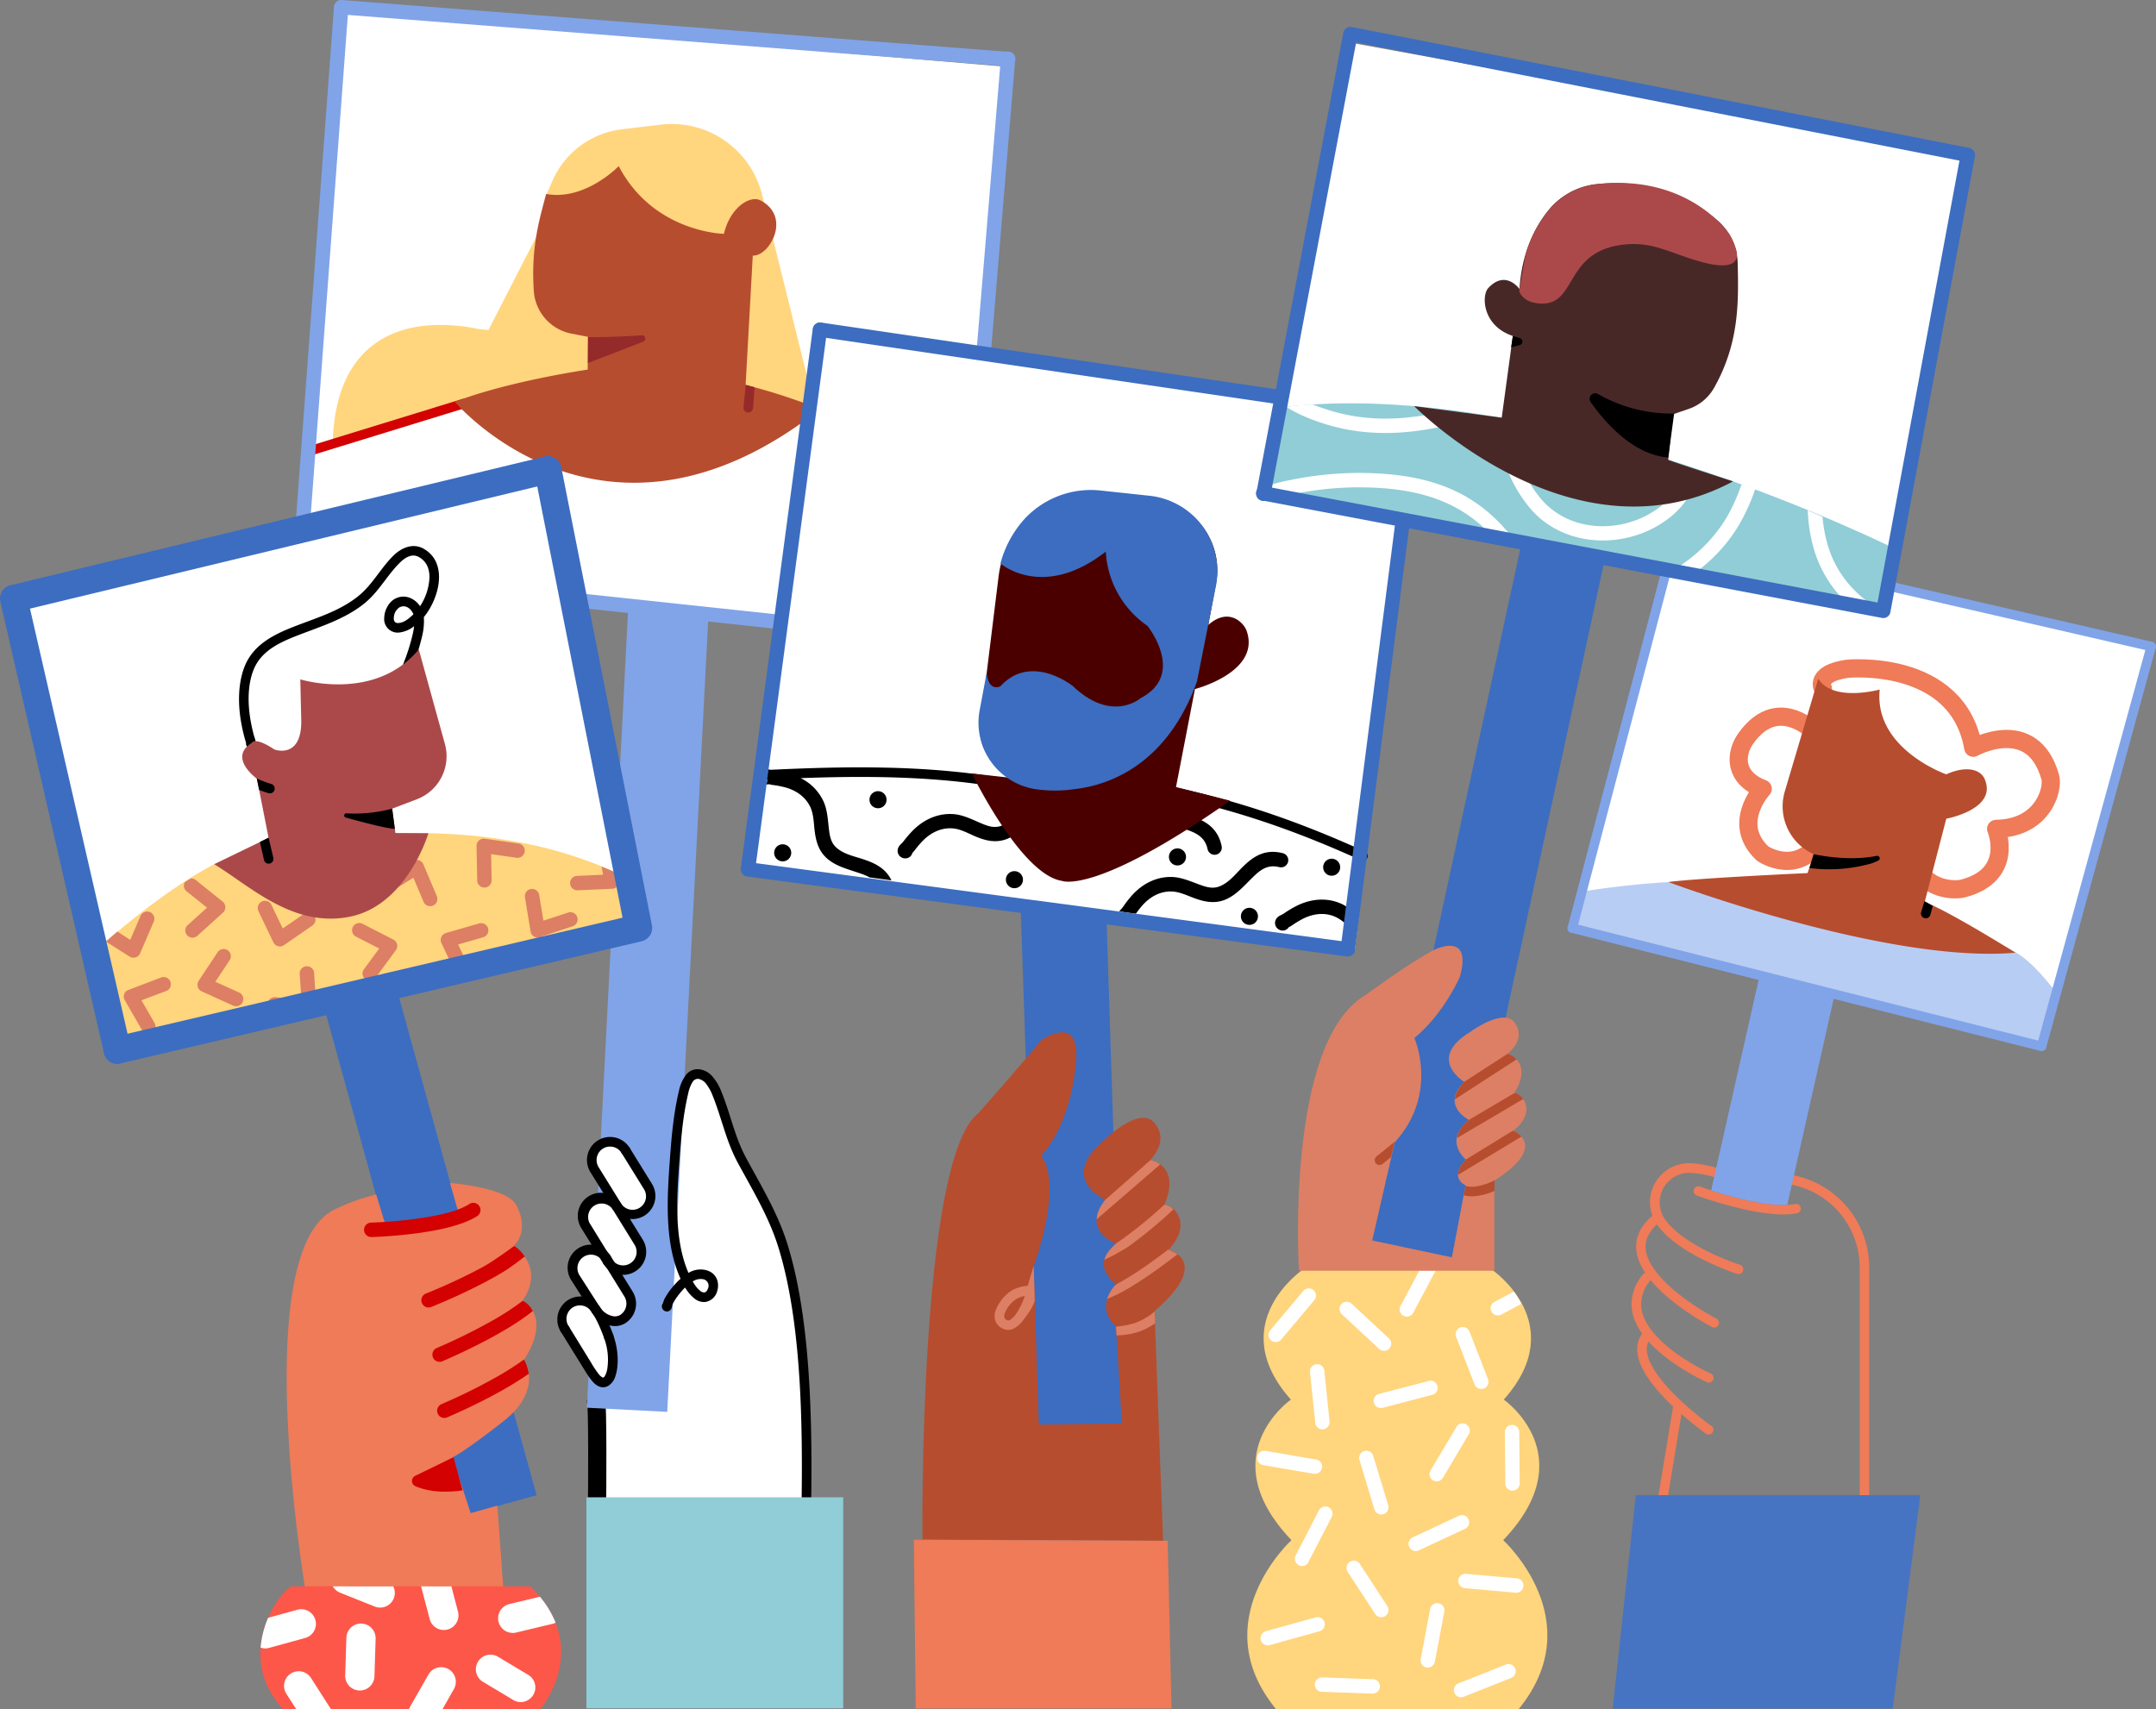 <svg xmlns="http://www.w3.org/2000/svg" viewBox="0 0 947.24 751.07"><rect x="0" y="0" width="947.24" height="751.07" fill="#808080" stroke="none"/><defs><style>.cls-1{fill:#fff;}.cls-1,.cls-10,.cls-11,.cls-12,.cls-15,.cls-16,.cls-17,.cls-18,.cls-19,.cls-2,.cls-22,.cls-23,.cls-24,.cls-4,.cls-5,.cls-6,.cls-7,.cls-8{fill-rule:evenodd;}.cls-2{fill:#b8cdf3;}.cls-21,.cls-3,.cls-9{fill:none;stroke-linecap:round;stroke-linejoin:round;}.cls-3{stroke:#ef7b58;}.cls-3,.cls-9{stroke-width:8px;}.cls-4{fill:#b74d2f;}.cls-6{fill:#ef7b58;}.cls-7{fill:#4773c3;}.cls-13,.cls-8{fill:#81a4e8;}.cls-9{stroke:#000;}.cls-10{fill:#ffd57e;}.cls-11{fill:#d30101;}.cls-12{fill:#952a2b;}.cls-14,.cls-23{fill:#90cdd6;}.cls-15{fill:#4b0000;}.cls-16,.cls-20{fill:#3c6dc0;}.cls-17{fill:#dc7f64;}.cls-18{fill:#ffd57d;}.cls-19{fill:#ab494a;}.cls-21{stroke:#3c6dc0;stroke-width:12px;}.cls-22{fill:#fd5749;}.cls-24{fill:#482827;}</style></defs><title>Ativo 1</title><g id="Camada_2" data-name="Camada 2"><g id="Camada_1-2" data-name="Camada 1"><g id="SIGN-5"><path class="cls-1" d="M736,235.94,690.8,407.83l204.89,52.06L944,285.39Z"/><g id="HEAD"><path class="cls-2" d="M696.1,391.61a396.77,396.77,0,0,1,42.41-4.31C780,385.36,838.89,391.86,885,418.12c7.71,4.39,13.7,12.22,19.43,19.14l-6,21-206.61-50Z"/><path class="cls-3" d="M800.88,302.54s-3.81-6.48,10.61-8.66c0,0,48.55-4.88,55.46,34.69,0,0,26.06-14.54,33.82,12.9,1.47,5.2-3,22.44-23.76,22.76,0,0,8.5,20.08-14.45,26.17-3.68,1-16.88.91-21.18-11.4"/><path class="cls-3" d="M800.31,324.61s-17.95-21.8-33.37,0c-4.56,6.44-5.4,17.09,7.5,22,0,0-14.16,15.29,0,28.48,0,0,15.45,10.53,25.87-6.57"/><path class="cls-4" d="M733,387.59s96.07,36,152.5,31.05c0,0-29.09-18.18-39.88-22.3l9.48-36.58s22.72-4.13,16.83-17.5c-2-4.5-8.58-5.75-16.83-2,0,0-31.9-11.14-29.25-37.26,0,0-20.57,5.69-27-4.79l-14.71,49.6a23,23,0,0,0,12.7,27.52h0l-2.67,8.32S745.67,385.86,733,387.59Z"/><path class="cls-5" d="M849.18,398.07l-3.67-2.1-1.46,4.85a2.11,2.11,0,1,0,4.06,1.15Z"/><path class="cls-5" d="M796.83,375.33s14.65,3.41,27.69.76a1.1,1.1,0,0,1,1.27.67,1.09,1.09,0,0,1-.48,1.35,21.62,21.62,0,0,1-3.59,1.44A68.2,68.2,0,0,1,795,381.44"/></g><g id="ARM"><path class="cls-6" d="M726,534.25a17.15,17.15,0,0,1,17.2-23.08,49.57,49.57,0,0,1,12.7,2.57,2.09,2.09,0,0,1-1.35,4,45,45,0,0,0-11.62-2.34A13,13,0,0,0,731.65,536c9.23,12.38,32.8,19.76,32.8,19.76a2.09,2.09,0,1,1-1.26,4s-25.05-8-34.9-21.24l-.32-.45c-2.89,2.62-4.42,5.31-4.84,8.05-.7,4.47,1.48,8.93,4.75,13.08,8.92,11.32,26.23,20.22,26.23,20.22a2.09,2.09,0,0,1-1.92,3.72s-17.48-9-27-20.64l-.09.12a16.8,16.8,0,0,0-4.06,9.8c-.2,4.81,2.14,9.29,5.46,13.27,8.91,10.67,25,17.81,25,17.81a2.09,2.09,0,1,1-1.7,3.81s-15.91-7.11-25.51-17.81c-1.68,3.39-.43,7.44,2,11.57,7.27,12.56,25.62,25.51,25.62,25.51a2.09,2.09,0,0,1-2.42,3.42s-4.9-3.49-10.73-8.64l-7.11,43.17a2.09,2.09,0,0,1-4.13-.68l7.47-45.28A2.23,2.23,0,0,1,735,618c-4.7-4.47-9.47-9.71-12.46-14.89C719,597,718,590.88,721.46,586c-3-4.23-4.83-8.88-4.63-13.78a20.82,20.82,0,0,1,5-12.23,2,2,0,0,1,1-.69c-2.94-4.45-4.54-9.18-3.81-13.85.58-3.75,2.64-7.53,6.85-11.11Zm60.27-13.93,2.52.62A37.17,37.17,0,0,1,817.06,557V658a2.09,2.09,0,1,0,4.18,0V557a41.35,41.35,0,0,0-31.46-40.15l-2.52-.62a2.09,2.09,0,0,0-1,4.06Zm-40.84,5s29.14,10.76,44,7.84a2.09,2.09,0,1,0-.8-4.1c-5.55,1.09-13.24.07-20.48-1.49a174.23,174.23,0,0,1-21.22-6.17,2.09,2.09,0,0,0-1.46,3.92Z"/><path class="cls-7" d="M708.54,750.79,718.69,657h125l-12.1,93.77Z"/></g><g id="SIGN"><path class="cls-8" d="M751.79,523.09l21.28-94.32,33.16,7.48-21,93.21c-5.08.28-11.24-.64-17.1-1.9C761.77,526.19,755.78,524.39,751.79,523.09Z"/><path class="cls-8" d="M737.5,238.43,692.82,408.36a2.09,2.09,0,0,1-4.05-1.06L734,235.4a2.09,2.09,0,0,1,2.49-1.5l209.16,48.15a2.09,2.09,0,0,1-.94,4.07Z"/><path class="cls-8" d="M895.48,457.25l47.65-173.72a2.09,2.09,0,0,1,4,1.11L899,460.33a2.09,2.09,0,0,1-2.53,1.47L690.29,409.86a2.09,2.09,0,0,1,1-4.06Z"/></g></g><g id="SIGN-4"><path class="cls-1" d="M262.42,665.78l1.49-116.38,31.51-17.28S293.59,463,311.36,472c0,0,6.53,16.69,9.3,25.35,0,0,8.06,20.95,16.5,33.52,0,0,14.75,29.89,17.2,89.54v44.08Z"/><path class="cls-9" d="M261.88,615.88c.71-.35.59,41.47.36,48.57"/><path class="cls-1" d="M151.57,4.69,443.43,29.46,421.52,280.29l-290.7-32.15Z"/><g id="HEAD1"><path class="cls-10" d="M241.82,88.24a2,2,0,0,1-.58-.16,2.11,2.11,0,0,1-1.08-2.78l2.64-6a38.18,38.18,0,0,1,30.36-22.47l17.07-2.05a40.93,40.93,0,0,1,44.59,30.79l20.47,82.68a36.32,36.32,0,0,1,9.5-1.86c4.45-.21,9.21.69,12.77,4,3.26,3,5.63,8.06,5.57,16.48a58.48,58.48,0,0,1,17.22-4.44c7.45-.58,15.22,1,20.55,7.31,4,4.81,6.74,12.5,6.55,24.49a2.11,2.11,0,0,1-2.14,2.07,1.89,1.89,0,0,1-.72-.14c0,.37,0,.73,0,1.1l-69.29-37.39L204.19,177l-53.77,15.69c0,.38,0,.76,0,1.14a2.11,2.11,0,1,1-4.21-.16c.75-20.89,7.45-33.47,16.29-40.91,8.31-7,18.59-9.5,28-9.92a79.15,79.15,0,0,1,19.85,1.78c1.68.13,3.12.28,4.24.41l23.61-46A2.14,2.14,0,0,1,239.41,98l2.29-9.36Z"/><path class="cls-11" d="M136.91,200.08l67-20.62a2.11,2.11,0,1,0-1.24-4l-67,20.62a2.11,2.11,0,0,0,1.24,4Z"/><path class="cls-11" d="M429.08,217.3S396.79,197.83,373.45,186c-10.36-5.24-19.06-8.92-22.66-9a2.11,2.11,0,0,0-.14,4.22c3.33.11,11.3,3.73,20.9,8.59,23.22,11.76,55.35,31.13,55.35,31.13a2.11,2.11,0,1,0,2.18-3.61Z"/><path class="cls-4" d="M199.82,176.57s65.71,77.83,160.42,3.22a250.72,250.72,0,0,0-32.65-10.62l3.14-56.86c7.24.46,17.3-17,3.32-24.28-4.29-2.25-13.11,2.73-16,14.72,0,0-30.91-.49-46.22-29.75,0,0-14.66,15.33-31.88,12.24-3.2,12-6.63,23.61-5.44,42.39a20.48,20.48,0,0,0,16.69,19c4,.78,7.16,1.38,7.16,1.38l-.17,14.41S223.4,167.47,199.82,176.57Z"/><path class="cls-12" d="M331.56,170.18l-3.91-1.09-1,9.91a2.11,2.11,0,0,0,4.21.32Z"/><path class="cls-12" d="M258.33,148.05c-2.7.11,8.72.35,23.64-.73a1.45,1.45,0,0,1,1.53,1.13,1.47,1.47,0,0,1-.89,1.69l-24.31,9.4Z"/></g><rect class="cls-13" x="107.85" y="425.27" width="353.5" height="35.36" transform="translate(-172.43 704.33) rotate(-87.04)"/><path class="cls-8" d="M418.76,278.25,439.71,25.71a3.17,3.17,0,1,1,6.31.52L424.8,282a3.17,3.17,0,0,1-3.49,2.89l-290.11-31a3.16,3.16,0,0,1,.67-6.29Z"/><path class="cls-8" d="M152.83,6.56,134.69,251a3.16,3.16,0,1,1-6.31-.47L146.75,2.93A3.17,3.17,0,0,1,150.16,0l293,22.8a3.16,3.16,0,0,1-.49,6.31Z"/><path class="cls-1" d="M274.87,505.52s-14.23-7.14-14.6,6.28l8.53,14.44s-13.07-2.1-12.84,8c0,0,.82,4.78,6.91,13.44l2.19,3.53s-16.41-6.45-13.57,10l8,10.92s-15.06-1.08-12.37,8.68l17.33,26.53s6.72-2.41,6.42-8.06l-7-20.63s14,6,13.52-6.89l-6.5-11.77s14.27-3.62,9.66-14.43l-5.62-12.08s15-.14,9.73-12.32Z"/><path class="cls-5" d="M276.66,504.41a10.14,10.14,0,1,0-17.25,10.68l9.77,15.79a2.12,2.12,0,0,0,2.91.68,2.1,2.1,0,0,0,.68-2.9L263,512.87a5.92,5.92,0,1,1,10.07-6.24,2.11,2.11,0,1,0,3.59-2.22Z"/><path class="cls-5" d="M269.18,530.88a10.14,10.14,0,1,0,17.25-10.68l-9.77-15.79a2.11,2.11,0,0,0-3.59,2.22l9.78,15.79a5.93,5.93,0,1,1-10.08,6.24,2.11,2.11,0,1,0-3.59,2.22Z"/><path class="cls-5" d="M272.62,528.94a10.14,10.14,0,1,0-17.25,10.67l9.78,15.79a2.11,2.11,0,0,0,3.58-2.22L259,537.39A5.92,5.92,0,0,1,269,531.16a2.11,2.11,0,0,0,3.59-2.22Z"/><path class="cls-5" d="M265.15,555.4a10.14,10.14,0,1,0,17.24-10.68l-9.77-15.78a2.11,2.11,0,1,0-3.59,2.22L278.81,547a5.92,5.92,0,0,1-10.08,6.23,2.11,2.11,0,1,0-3.58,2.22Z"/><path class="cls-5" d="M268.15,551.74a10.14,10.14,0,1,0-17.25,10.67s9.2,14.38,9.2,14.38a2.11,2.11,0,0,0,3.55-2.28l-9.19-14.35a5.93,5.93,0,0,1,10.1-6.2,2.11,2.11,0,0,0,3.59-2.22Z"/><path class="cls-5" d="M260.08,576.76a13.22,13.22,0,0,0,7.91,5.66,8.67,8.67,0,0,0,6.64-.93,10.14,10.14,0,0,0,3.29-14l-9.77-15.79a2.11,2.11,0,1,0-3.59,2.22l9.77,15.79a5.92,5.92,0,0,1-1.92,8.15,4.53,4.53,0,0,1-3.47.41,8.79,8.79,0,0,1-5.27-3.77,2.11,2.11,0,0,0-3.59,2.22Z"/><path class="cls-5" d="M263.61,574.45c1.75,2.3,4.19,7.55,5.81,12.11a2.11,2.11,0,1,1-4,1.42c-1.49-4.17-3.66-9-5.24-11l-.13-.18A5.92,5.92,0,1,0,250,583a2.11,2.11,0,0,1-3.59,2.22,10.14,10.14,0,0,1,17.19-10.77Z"/><path class="cls-5" d="M246.42,585.22,256.19,601c1.52,2.45,3.26,5.37,5.09,7s3.88,2.1,5.92,1a7.56,7.56,0,0,0,3.21-4.42c1.38-4.07,1.52-10.95-1-18a2.11,2.11,0,1,0-4,1.42,27,27,0,0,1,1.37,13.73,9.75,9.75,0,0,1-.88,2.63,2,2,0,0,1-.71.91.64.64,0,0,1-.65-.09,5.34,5.34,0,0,1-1.19-1,39.87,39.87,0,0,1-3.61-5.34L250,583a2.1,2.1,0,0,0-2.9-.69A2.12,2.12,0,0,0,246.42,585.22Z"/><path class="cls-5" d="M299,561.9c-7.32-16.09-5.85-36.42-4.6-53.62.71-9.72,1.64-19.48,3.91-29a17.09,17.09,0,0,1,3.24-7.14,6.4,6.4,0,0,1,5.83-2.25,9.13,9.13,0,0,1,5.42,2.9,22.43,22.43,0,0,1,4.18,7c4,9.8,5.75,19.67,10.88,29.14,6.58,12.17,13.76,24,17.95,37.3,11.54,36.49,11.15,88.48,10.36,126.29a2.11,2.11,0,1,1-4.21-.09c.77-37.4,1.24-88.83-10.17-124.93-4.11-13-11.19-24.62-17.64-36.56-5.2-9.62-7.06-19.62-11.08-29.57a20.56,20.56,0,0,0-2.64-4.86,5.66,5.66,0,0,0-3.58-2.43,2.75,2.75,0,0,0-2.66,1.54,15.15,15.15,0,0,0-1.78,4.65c-2.21,9.28-3.11,18.82-3.8,28.31-1.19,16.25-2.75,35.43,3.87,50.76l.18-.1a10.13,10.13,0,0,1,7.76-1.06c4.69,1.35,5.8,5.82,4.63,9.33a6.44,6.44,0,0,1-5.21,4.61,6.61,6.61,0,0,1-5-1.75,15.48,15.48,0,0,1-2.87-3.12c-.33-.48-.65-1-1-1.48a34.87,34.87,0,0,0-2.85,3.25,25.75,25.75,0,0,0-2.52,3.85,15.19,15.19,0,0,0-.45,1.68,2.79,2.79,0,0,1-.6,1.05,2,2,0,0,1-2.36.53,2.24,2.24,0,0,1-.89-3.51,12.59,12.59,0,0,1,.57-1.71,29.59,29.59,0,0,1,2.93-4.49A36.24,36.24,0,0,1,299,561.9Zm5.36,1.24q.51.87,1.08,1.71a11.36,11.36,0,0,0,2.1,2.28,2.71,2.71,0,0,0,1.86.81c.84-.09,1.36-.9,1.65-1.75a2.91,2.91,0,0,0-1.8-4A6.14,6.14,0,0,0,304.31,563.14Z"/><rect class="cls-14" x="257.64" y="657.95" width="112.83" height="92.72"/></g><g id="SIGN-3"><g id="Sign-2" data-name="Sign"><path class="cls-1" d="M361.75,146.05,328.43,381l266.8,36.68,27.56-233.14S362,149.76,361.75,146.05Z"/><g id="HEAD2"><path class="cls-5" d="M590.93,405.71a17.44,17.44,0,0,0-4.42-2.91c-4.88-2.09-10.09-1.23-14.65,1.23a44.56,44.56,0,0,0-4.27,2.64,15.38,15.38,0,0,1-1.37.77,3.16,3.16,0,0,1-3.74,1.29,3.32,3.32,0,0,1-2-4.52,3.92,3.92,0,0,1,1.31-1.54c.53-.38,1.67-.84,2.16-1.18a47.92,47.92,0,0,1,4.89-3c6.26-3.39,13.45-4.36,20.15-1.5a18.94,18.94,0,0,1,2.83,1.55Zm-42-6.8a3.75,3.75,0,1,1-3.74,3.75A3.75,3.75,0,0,1,549,398.91Zm-57.17,1.58h0c.36-.54,1.25-1.39,1.58-1.89a52.93,52.93,0,0,1,3.48-4.57c4.62-5.42,11-8.92,18.25-8.66,4,.15,7.95,1.89,11.83,3.31,2.86,1.05,5.71,2,8.71.87,4.45-1.63,7.46-5.82,10.89-9.12,4.53-4.33,9.54-7.45,17.12-5.52a3.16,3.16,0,0,1-1.56,6.13c-5-1.27-8.2,1.11-11.18,4-4.07,3.89-7.84,8.57-13.09,10.49-4.49,1.64-8.78.7-13.06-.86-3.26-1.2-6.49-2.81-9.88-2.93-5.3-.19-9.85,2.49-13.22,6.43a42,42,0,0,0-2.58,3.35ZM445.68,382.8a3.75,3.75,0,1,1-3.74,3.75A3.74,3.74,0,0,1,445.68,382.8ZM338.49,338.27c32.51-1.56,64.84-2,96.33,2.73a2.11,2.11,0,1,1-.64,4.17c-27-4.07-54.58-4.27-82.39-3.24a21.49,21.49,0,0,1,10,10.18c1.7,3.68,1.9,7.94,2.38,12.05.35,3,.82,6,3.16,8.17,3.45,3.23,8.55,4,13,5.61,4.78,1.69,9,4,11.33,8.91L382,385.53a21.78,21.78,0,0,0-3.72-1.62c-5.3-1.88-11.18-3.15-15.26-7-3.5-3.26-4.59-7.53-5.13-12.05-.4-3.44-.42-7-1.84-10.14-2.22-4.81-6.67-7.67-11.7-8.89a43.6,43.6,0,0,0-4.93-.91c-.32,0-1-.2-1.53-.34a3.06,3.06,0,0,1-1.08.11l.29-2.16-3.63.18a2.11,2.11,0,0,1-.21-4.22l4.42-.22,0-.2h.09A5.39,5.39,0,0,1,338.49,338.27Zm246.59,39.07a3.74,3.74,0,1,1-3.75,3.74A3.74,3.74,0,0,1,585.08,377.34Zm-67.76-4.54a3.75,3.75,0,1,1-3.75,3.74A3.74,3.74,0,0,1,517.32,372.8ZM343.87,371a3.75,3.75,0,1,1-3.74,3.74A3.73,3.73,0,0,1,343.87,371Zm172.56-20.64c32,7,57.74,16.9,81.58,27.69a2.11,2.11,0,0,0,1.74-3.84c-24.08-10.9-50.08-20.91-82.42-28a2.11,2.11,0,0,0-.9,4.13ZM400.85,374.8a3.17,3.17,0,0,1-3.16,2.39,3.26,3.26,0,0,1-2.55-1.19,3.2,3.2,0,0,1-.75-2.48,3.88,3.88,0,0,1,.77-1.88c.38-.52,1.32-1.31,1.68-1.79a51.84,51.84,0,0,1,3.71-4.39c4.9-5.17,11.43-8.33,18.68-7.69,4,.36,7.84,2.3,11.64,3.92,2.8,1.2,5.6,2.26,8.66,1.32,4.52-1.4,7.74-5.43,11.35-8.53,4.74-4.09,9.92-6.94,17.37-4.63a3.17,3.17,0,0,1-1.87,6c-4.92-1.53-8.24.67-11.37,3.37-4.26,3.67-8.28,8.14-13.62,9.79-4.56,1.4-8.81.24-13-1.54-3.19-1.36-6.33-3.15-9.71-3.45-5.28-.46-10,2-13.54,5.74a45.82,45.82,0,0,0-3.24,3.83C401.71,373.89,401.25,374.39,400.85,374.8Zm81.22-49.69a3.17,3.17,0,0,1-3.63-1.59,3.21,3.21,0,0,1-.2-2.8,3.18,3.18,0,0,1,1.8-1.87,3.78,3.78,0,0,1,2-.24c.64.08,1.8.51,2.39.59a47.2,47.2,0,0,1,5.64,1.1c6.9,1.75,12.84,5.91,15.82,12.56,1.66,3.69,1.81,8,2.25,12.07.33,3,.76,6,3.08,8.2,3.42,3.27,8.51,4.11,13,5.75,5.88,2.14,10.9,5.27,12.51,12.91a3.16,3.16,0,0,1-6.19,1.31c-1.07-5-4.61-6.86-8.49-8.28-5.28-1.93-11.14-3.25-15.18-7.11-3.46-3.3-4.51-7.58-5-12.11-.37-3.45-.35-7.06-1.73-10.16-2.17-4.83-6.59-7.73-11.61-9a43.61,43.61,0,0,0-4.92-1A14.35,14.35,0,0,1,482.07,325.11Zm-96.32,22.55a3.75,3.75,0,1,1-3.74,3.75A3.75,3.75,0,0,1,385.75,347.66Z"/><path class="cls-15" d="M427,339.89s21.59,44.53,39.62,47.19c0,0,14.52,6.41,73.81-35.23l-23.75-6L525,302.79s29.17-7.49,22.67-25.68c-1.24-3.47-7.86-10.42-16.79-2.5,0,0,1.55-8.38,3.41-18.36a31.39,31.39,0,0,0-27-36.9l-21.8-2.69a41.93,41.93,0,0,0-46.74,36.5c-3,24.33-6.49,52.62-8,65A20.69,20.69,0,0,0,434,332.05c2.42,3.64,5.78,7.68,9.9,9.72Z"/><path class="cls-16" d="M439.54,247.6s18.64,16.35,46.29-5.21A42.35,42.35,0,0,0,504.12,275s17.11,21.23-2.93,31.75c0,0-12.54,11.1-29.68-5.16,0,0-18.33-14.93-32,0,0,0-5.24,2.75-6-6.08l-3.1,16.6a29.56,29.56,0,0,0,24.51,34.66,59,59,0,0,0,16.58.07c5.56-.74,38.73-3.57,54.4-47.45,0,0,4.27-21.51,8.32-41.89a33.34,33.34,0,0,0-29.17-39.65l-21.55-2.31a39.74,39.74,0,0,0-34,13.2A47.47,47.47,0,0,0,439.54,247.6Z"/></g><path class="cls-16" d="M486.16,404.08l-37.67-3.8,7.68,228.52,37.18-1.25Z"/><path class="cls-16" d="M332.17,379.29,592.59,414a3.16,3.16,0,1,1-.84,6.27L328.2,385.15a3.15,3.15,0,0,1-2.72-3.56l31.62-237.1a3.16,3.16,0,0,1,6.27.83Z"/><path class="cls-16" d="M618.62,186,359.78,148a3.17,3.17,0,0,1,.92-6.27l261.91,38.39a3.16,3.16,0,0,1,2.68,3.53l-30,233.85a3.17,3.17,0,0,1-6.28-.81Z"/></g><g id="HAND"><path class="cls-4" d="M405.28,676.52s-1.78-167.68,24.65-187.43c0,0,18.54-20.93,27.44-31.94,0,0,18.57-13.31,15.1,11.94,0,0-1.76,24.27-15.1,38.86,0,0,10.23,9-3.2,48.65L456.4,626l36.46-.49-2.53-42.75s-9.95-7.13,0-18.44c0,0-12.11-8.31,0-17.79,0,0-15.52-5.58-4.78-19.29,0,0-21.13-9.36,0-26.62,0,0,15.15-15,21.69-7.16,2.72,3.25,4.84,8.91-1.86,16.27,0,0,13.72,2.09,6.09,19.9,2.48-1.25,13.67,7.08,1.92,19.53,0,0,19.56,4.91-6.15,27L511,677.05Z"/><path class="cls-17" d="M509.71,511.68a10,10,0,0,0-4.27-1.89l-19.85,17.45c-2.63,3.37-3.68,6-3.73,8.52Z"/><path class="cls-17" d="M515.5,531.45a5.86,5.86,0,0,0-4-2.05s-.53.48-.8.74a195.12,195.12,0,0,1-17.1,14l-3.13,2.17c-2.48,2.3-4.55,4.44-5.29,7.29a89.79,89.79,0,0,0,10.84-6,203.53,203.53,0,0,0,18.8-15.49Z"/><path class="cls-17" d="M490.55,586.86l-.26-3.94,1-.07a36.77,36.77,0,0,0,7.44-1.53,27.76,27.76,0,0,0,8-4.55l.56-.44.22,5.14-.93.63a28.64,28.64,0,0,1-7.08,3.36,31.82,31.82,0,0,1-8,1.3C491.13,586.77,490.55,586.86,490.55,586.86Z"/><path class="cls-17" d="M517.32,551.21a13.52,13.52,0,0,0-4.16-2.08l-1,.78c-5.27,4-13.68,10.15-20.9,14l-.66.36c-1.64,1.18-3.38,4.07-4.19,6.53l1-.44c9.12-3.6,22.78-13.7,29.09-18.56Z"/><path class="cls-17" d="M454.15,556.3l.48,15.32c-1.15,3.39-2.92,5.59-5.08,8.47a12.09,12.09,0,0,1-4.26,3.74,5.4,5.4,0,0,1-4.74,0,6.18,6.18,0,0,1-2.9-2.66,6.62,6.62,0,0,1-.29-5.16,18.44,18.44,0,0,1,7.19-9,17.29,17.29,0,0,1,7-2c.36-1.25.71-2.51,1.08-3.74S453.77,557.37,454.15,556.3Zm-3.91,13.15a12.75,12.75,0,0,0-3.65,1.31,13.38,13.38,0,0,0-5.19,6.51,2.54,2.54,0,0,0,0,2,2.07,2.07,0,0,0,1,.83,1.62,1.62,0,0,0,1.6-.29,9.09,9.09,0,0,0,2.21-2.21A28.91,28.91,0,0,0,450.24,569.45Z"/><path class="cls-6" d="M402.34,750.78l-.86-74.17,111.53.47,1.7,73.7Z"/></g></g><g id="SIGN-2-2" data-name="SIGN-2"><g id="SIGN1"><path class="cls-1" d="M6.12,264.36,241.71,208l37,200.13L49.91,462.84Z"/><path class="cls-18" d="M41.71,418.07s26.89-25,52.39-38.32c0,0,100.65-34.45,181.68,6.16l4.16,21-227.53,54Z"/><path class="cls-17" d="M62.15,439.55l5.73,9.93a3.16,3.16,0,1,1-5.48,3.16l-7.59-13.15a3.17,3.17,0,0,1-.24-2.64A3.13,3.13,0,0,1,56.43,435l14.2-5.41a3.17,3.17,0,1,1,2.25,5.92ZM118,443a3.1,3.1,0,0,1-.44-1.92A3.17,3.17,0,0,1,121,438.2l11.43,1.07-.76-11.43a3.17,3.17,0,0,1,6.32-.43l.71,10.67ZM94.61,431.4l10.44,4.73a3.16,3.16,0,1,1-2.61,5.76l-13.82-6.26A3.15,3.15,0,0,1,87.29,431l8.39-12.67a3.17,3.17,0,0,1,5.28,3.5Zm72-14.6-10.2-5.22a3.16,3.16,0,1,1,2.88-5.63l13.51,6.91a3.13,3.13,0,0,1,1.64,2.08,3.19,3.19,0,0,1-.53,2.61l-9,12.25a3.17,3.17,0,0,1-5.11-3.74ZM198.46,424l-4.54-9.63a3.17,3.17,0,0,1,2-4.39l14.61-4.2a3.16,3.16,0,0,1,1.75,6.08l-11,3.17,3.52,7.48ZM51.58,409.36,57.22,413l4.53-10.53a3.16,3.16,0,1,1,5.81,2.5l-6,13.94a3.14,3.14,0,0,1-2,1.78,3.2,3.2,0,0,1-2.63-.35l-10.39-6.61Q49.08,411.46,51.58,409.36ZM124.23,408l9.42-6.52a3.16,3.16,0,1,1,3.6,5.2l-12.47,8.64a3.16,3.16,0,0,1-4.66-1.24l-6.56-13.7a3.16,3.16,0,0,1,5.71-2.73ZM83.82,386a3.18,3.18,0,0,1,2.16.69l11.85,9.49A3.18,3.18,0,0,1,99,398.58,3.14,3.14,0,0,1,98,401L86.7,411.22a3.16,3.16,0,0,1-4.24-4.69l8.51-7.7-9-7.17a3.17,3.17,0,0,1-.78-4Zm154.93,18.56L249.62,401a3.16,3.16,0,1,1,2,6l-14.39,4.81a3.18,3.18,0,0,1-2.64-.3,3.15,3.15,0,0,1-1.49-2.2l-2.45-15a3.16,3.16,0,1,1,6.24-1Zm-57.13-18.88-9.72,6.08a3.16,3.16,0,0,1-3.35-5.37l12.87-8.05a3.16,3.16,0,0,1,4.59,1.46l5.9,14a3.16,3.16,0,0,1-5.83,2.46Zm82.66-4.87c3.25,1.27,5.65,2.3,7.07,2.94l.61,3a3.15,3.15,0,0,1-3,3.79l-15.18.67a3.16,3.16,0,0,1-.28-6.32l11.47-.51Zm-48.51-5.48.22,11.46a3.16,3.16,0,1,1-6.32.13l-.3-15.18a3.14,3.14,0,0,1,1.07-2.43,3.21,3.21,0,0,1,2.54-.77l15,2.13a3.17,3.17,0,0,1-.88,6.27Z"/><path class="cls-5" d="M108.11,326.44c-.07-.23-.56-1.83-.68-2.29-.66-2.54-1.23-5.11-1.65-7.7-1.21-7.51-1.18-16.11,1.58-23.31,3.6-9.37,12.07-13.93,20.91-17.43,10-4,20.68-6.91,29.22-13.83,6.29-5.1,9.78-12.32,15.5-17.86,3.43-3.32,8.35-5.47,12.94-3,5,2.73,6.95,7.41,6.95,12.58,0,6.23-3,13.16-6.66,17.55a27.7,27.7,0,0,1-.7,8.12,95,95,0,0,1-4.36,13.88,2.11,2.11,0,0,1-3.93-1.53,91,91,0,0,0,4.16-13.22c.24-1.12.44-2.21.56-3.24a12.9,12.9,0,0,1-6.34,2.76,5.93,5.93,0,0,1-6.79-6.54c.08-3.22,2-6.83,4.73-8.27,4.23-2.23,8.63-.25,11,3.26a24.73,24.73,0,0,0,4.14-12.78c0-3.61-1.26-7-4.76-8.87-2.87-1.57-5.83.21-8,2.29-5.81,5.63-9.39,12.92-15.78,18.1-8.88,7.2-19.89,10.35-30.33,14.48-7.74,3.07-15.37,6.81-18.52,15-2.5,6.52-2.45,14.32-1.35,21.13.39,2.46.93,4.89,1.56,7.3.14.53.57,1.61.73,2.48a3.93,3.93,0,0,1-.06,1.93,2.11,2.11,0,0,1-4.07-1.05Zm73.53-56.5c-.95-2.48-3.52-4.44-6.12-3.06a5.6,5.6,0,0,0-2.49,4.65,2.22,2.22,0,0,0,.64,1.93,2.33,2.33,0,0,0,1.59.29C177.7,273.55,179.94,271.57,181.64,269.94Z"/><path class="cls-19" d="M94.1,379.75,118,368.17l-5.12-26S100,333,110.64,326.43c0,0,1.19-2.91,9.88,2.9,0,0,11.65,4.42,11.85-11.95l-.43-18.85s32.79,10.13,52.05-13.16c0,0,6.65,24.08,11.48,41.54a20.24,20.24,0,0,1-12.29,24.29l-10.88,4.14,1.42,10.71,14.5.08s-9.39,32-35,36.79C128.49,407.57,110,389.41,94.1,379.75Z"/><path class="cls-5" d="M118,368.07l-3.8,1.91,1.77,7.85a2.09,2.09,0,0,0,2.48,1.64,2.12,2.12,0,0,0,1.65-2.49Z"/><path class="cls-5" d="M112.13,341.72a42,42,0,0,0,7,2.75,2.11,2.11,0,0,1-1.1,4.08,38.55,38.55,0,0,1-4.19-1.45l-1-4.9S112.6,342,112.13,341.72Z"/><path class="cls-5" d="M172.3,355.34a64.28,64.28,0,0,1-20.12,2.06.94.94,0,0,0-.26,1.85c7.71,2.14,17.8,4.77,21.56,5Z"/><g id="SIGN2"><rect class="cls-20" x="172.55" y="433.21" width="32.89" height="232.38" transform="translate(-139.48 70.16) rotate(-15.44)"/><path class="cls-21" d="M240.66,206.47,6,263,51.54,461.46"/><path class="cls-21" d="M51.54,461.46l229-53.69-39.83-201.3"/></g></g><g id="HAND1"><path class="cls-6" d="M135.24,705.34S107.45,547.84,148,531a93,93,0,0,1,17.28-6.12l4.24,13.9,32-5.72-3.82-13.23s24.72,1.89,28.92,9.42c0,0,6.64,10.44-.89,18.25,0,0,14.23,9,3.83,24.1,1.46.59,12.55,7.21.7,25.92,0,0,8.75,13-8.95,26.91s-22.52,16-22.52,16l8,24.5,11.72-3.34L221.14,698S134.17,695.81,135.24,705.34Z"/><path class="cls-11" d="M199.25,640.32l-16.83,8.19a2.51,2.51,0,0,0,.14,4.59c5.58,2.32,12.33,3,20.67,1.79Zm-2.85-17.48s17.69-7.39,31.64-16.33c1.07-.68,2.12-1.38,3.14-2.08l.36-.25c.18-.13.76-.48.76-.48a17.05,17.05,0,0,0-2.1-6.31l-.62.44-1.54,1.1c-2.9,2-6.1,4-9.33,5.84A251.36,251.36,0,0,1,194,617a3.16,3.16,0,0,0,2.44,5.84Zm-2.05-24.68S212,590.77,226,581.84c2.34-1.5,4.57-3.05,6.61-4.62.55-.42,1.48-1.09,1.48-1.09a9.72,9.72,0,0,0-4.4-4.54s-.86.6-1.36,1a116.5,116.5,0,0,1-11.66,7.52,251.36,251.36,0,0,1-24.75,12.23,3.16,3.16,0,0,0,2.44,5.84Zm-5.06-23.79s17.86-7,32-15.59c3.74-2.27,9.23-6.63,9.23-6.63a13.91,13.91,0,0,0-4.64-4.63s-8.82,6.55-13.88,9.3a249.49,249.49,0,0,1-25,11.65,3.17,3.17,0,0,0,2.3,5.9Zm-25.93-30.78s16.34-.45,30.36-3.47c6.33-1.37,12.18-3.28,16.06-5.82a3.17,3.17,0,0,0-3.47-5.3c-4.53,3-12.2,4.8-19.74,6a197.91,197.91,0,0,1-23.38,2.24,3.17,3.17,0,1,0,.17,6.33Z"/><path class="cls-22" d="M124.34,751.07h113s23.36-27-4.35-54H128C120.31,701.89,103.74,728.78,124.34,751.07Z"/><path class="cls-1" d="M130.16,751.07l-4.35-6.79a6.43,6.43,0,0,1,10.84-6.93l8.77,13.72Zm49.5,0a6.51,6.51,0,0,1,.45-1l8.14-14.24a6.43,6.43,0,0,1,11.17,6.39l-5,8.82Zm52.86-14.83-14.07-8.43a6.43,6.43,0,0,0-6.61,11l14.06,8.44a6.44,6.44,0,0,0,6.62-11Zm-68,.21.51-16.39a6.43,6.43,0,0,0-12.86-.39l-.5,16.39a6.43,6.43,0,1,0,12.85.39ZM117.81,710.9l12.85-3.54a6.43,6.43,0,1,1,3.42,12.4l-15.8,4.35a6.39,6.39,0,0,1-3.78-.1A41.21,41.21,0,0,1,117.81,710.9Zm119.42-9.26a42.9,42.9,0,0,1,6.88,11.41,6.85,6.85,0,0,1-1.38.5l-15.95,3.82a6.43,6.43,0,1,1-3-12.51Zm-38.91-4.56,2.87,11a6.43,6.43,0,1,1-12.44,3.25L185,697.08Zm-25.55,0a6.43,6.43,0,0,1-8.13,8.87l-15.23-6.09a6.41,6.41,0,0,1-3.19-2.78Z"/></g></g><g id="SIGN-1"><g id="SIGN3"><path class="cls-1" d="M595.28,19.11,556.08,218,830.56,268.3l34.07-200Z"/><path class="cls-23" d="M832.5,241.14s-152.7-76.56-270.21-62.09l-7.13,37.75,272.27,51.67Z"/><path class="cls-1" d="M794.24,224.22c2.17,1,4.34,1.93,6.48,2.9a64.35,64.35,0,0,0,1.84,10.73c3.42,13.41,12.07,23.52,23.31,30.08l-14.1-2.63a53.15,53.15,0,0,1-15.34-25.88A68.34,68.34,0,0,1,794.24,224.22Zm-29.06-11.34c1.8.51,3.83,1.17,6,2-.23.66-.47,1.31-.71,2a85.44,85.44,0,0,1-7,14.73,71,71,0,0,1-20.06,21l-9.08-1.7a66.69,66.69,0,0,0,23.73-22.62,78,78,0,0,0,6.43-13.65ZM556.42,214a3.75,3.75,0,0,1,1-.65,3.45,3.45,0,0,1,.62-.2c.35-.12.93-.33,1.17-.4,1.14-.34,2.29-.64,3.45-.91,3.11-.72,6.24-1.33,9.38-1.87a148.86,148.86,0,0,1,27.15-2.14c29,.45,50.28,8.06,66.68,30.29l-9.62-1.79c-14.52-16.18-33-21.8-57.16-22.17a141.51,141.51,0,0,0-26,2.05c-3,.52-6,1.11-9,1.8q-1.29.28-2.55.66l-.58-.11a2.11,2.11,0,0,0,.76-1.31,3.12,3.12,0,0,1-.64,1.1l-.19.2-5.14-1Zm188.76-5.81a3.16,3.16,0,0,1,.54,3.72c-3.08,5.77-6.61,11.07-11.76,15.23-17.67,14.27-45.7,14.36-61.21-3.22a60,60,0,0,1-11.67-20.81c-.73-2.24-1.39-4.52-1.9-6.83a7.08,7.08,0,0,1,0-1.72,3.16,3.16,0,0,1,4.19-4.11,3.49,3.49,0,0,1,2.1,2.53,9.33,9.33,0,0,1-.05,2.24c.46,2,1,4,1.66,5.93a53.67,53.67,0,0,0,10.4,18.58c13.3,15.07,37.34,14.72,52.49,2.49,4.48-3.62,7.48-8.28,10.16-13.29a3.18,3.18,0,0,1,1.8-1.51Zm-168.32-30.4c2.2.87,4.37,1.59,6.28,2.21,16.29,5.31,32.64,4.76,48.8,1.31l13.28,3.15c-21.09,6.13-42.62,8.54-64,1.56-4.87-1.58-11-3.92-16-7.17A77.72,77.72,0,0,1,576.86,177.77Zm-12.33-7.85a15.57,15.57,0,0,0,2.35,2.39c-1.42,1.48-2.62,2.81-3.51,3.91l-.21,1.13-.42-.33c.19-.25.4-.52.63-.8Z"/><path class="cls-24" d="M621.31,178.46s69.87,70.77,140.12,33.06c0,0-23.73-7.61-28.5-9.44l2-20,6.93-2.36a20.45,20.45,0,0,0,11.25-9.35c11-19.52,10.76-37.44,10.35-54.55a25.51,25.51,0,0,0-8.94-19c-9.63-8.18-27.19-18.52-52.74-15.94a31.51,31.51,0,0,0-21.57,11.63c-5.64,7-11.6,18.16-12.63,34.48,0,0-6.05-8.65-13.69-.43-3.09,3.32-2.61,16.64,10.77,21.07l-4.88,35.9Z"/><path class="cls-19" d="M670.46,111.14c-.32,1-3,16.73-3,16.73s1.11,4.32,7.34,5.29c19,3,10.91-23,39.24-25.75,13-1.26,20.75,4.41,34.69,8,3.62.93,16.68,4,14.06-5.75a28.11,28.11,0,0,0-2.93-6.7s-17.62-26.81-58.48-22a31.5,31.5,0,0,0-21,11.51A55.46,55.46,0,0,0,670.46,111.14Z"/><path class="cls-5" d="M735.53,181.72a65.09,65.09,0,0,1-33.46-8.6,2.46,2.46,0,0,0-3.22,3.56c6.86,9.72,19,23.15,34.09,24.35Z"/><path class="cls-5" d="M663.91,152.62l3.81-1a1.57,1.57,0,0,0,.07-3l-2.91-.94a.17.17,0,0,0-.14,0,.23.23,0,0,0-.08.12C664.52,148.7,663.91,152.62,663.91,152.62Z"/><path class="cls-16" d="M824.9,264.76,861.46,67.51a3.17,3.17,0,0,1,6.23,1.16L830.54,269a3.14,3.14,0,0,1-3.7,2.53L554.56,219.91a3.17,3.17,0,1,1,1.19-6.22Z"/><path class="cls-16" d="M595.82,18.66,558.26,217.39a3.17,3.17,0,1,1-6.22-1.18L590.2,14.36a3.15,3.15,0,0,1,1.33-2,3.19,3.19,0,0,1,2.38-.49L865.18,65A3.16,3.16,0,0,1,864,71.19Z"/><rect class="cls-20" x="495.37" y="376.93" width="316.49" height="37.26" transform="translate(128.75 950.7) rotate(-77.79)"/></g><g id="SIGN-11"><g id="HAND2"><path class="cls-10" d="M560.66,751.07c-32-39,6.74-74.29,6.74-74.29-35.5-37.22-.25-61.76-.25-61.76-29.61-33.25,5-56.93,5-56.93h83.54s34.58,23.68,5,56.93c0,0,35.25,24.54-.25,61.76,0,0,38.73,35.25,6.74,74.29Z"/><path class="cls-1" d="M661.6,731.45l-20.84,8.27a3.16,3.16,0,0,0,2.34,5.88l20.83-8.27a3.16,3.16,0,1,0-2.33-5.88Zm-58.26,6.42-22.4-.77a3.16,3.16,0,1,0-.22,6.32l22.4.78a3.17,3.17,0,0,0,.22-6.33Zm25-30.84-4.15,22a3.16,3.16,0,1,0,6.22,1.17l4.15-22a3.16,3.16,0,1,0-6.22-1.17ZM558,722.85l21.59-6a3.17,3.17,0,1,0-1.7-6.1l-21.59,6a3.17,3.17,0,1,0,1.7,6.1Zm34-32.28,12.28,18.76a3.17,3.17,0,0,0,5.3-3.47L597.36,687.1a3.17,3.17,0,0,0-5.3,3.47Zm74.46,3-22.33-2a3.16,3.16,0,1,0-.57,6.3l22.33,2a3.16,3.16,0,0,0,.57-6.3Zm-91.68-7.08,10.32-19.9a3.17,3.17,0,0,0-5.63-2.92L569.21,683.6a3.17,3.17,0,0,0,5.63,2.91ZM641,666.06l-20.32,9.49a3.16,3.16,0,0,0,2.68,5.73l20.31-9.49a3.16,3.16,0,1,0-2.67-5.73Zm-31.14-4.79-6.5-21.45a3.16,3.16,0,1,0-6.05,1.82l6.49,21.47a3.17,3.17,0,1,0,6.06-1.84Zm51.3-32,.19,22.41a3.17,3.17,0,1,0,6.33,0l-.2-22.42a3.16,3.16,0,1,0-6.32.06Zm-21.2-2.35L628.5,646.16a3.16,3.16,0,1,0,5.44,3.23l11.44-19.27a3.17,3.17,0,0,0-5.44-3.24Zm-85,16.9L577,647.56a3.17,3.17,0,1,0,1.07-6.24L556,637.54a3.16,3.16,0,0,0-1.06,6.24Zm29.18-19.22-2.3-22.3a3.16,3.16,0,1,0-6.29.65l2.3,22.3a3.16,3.16,0,0,0,6.29-.65Zm43.6-17.77L606,612.48a3.16,3.16,0,1,0,1.6,6.11l21.69-5.68a3.16,3.16,0,0,0-1.61-6.12Zm12-19.39,8.12,20.9a3.16,3.16,0,1,0,5.89-2.3l-8.11-20.89a3.16,3.16,0,1,0-5.9,2.29Zm-50.23-9.95,16.42,15.26a3.16,3.16,0,1,0,4.31-4.63l-16.42-15.26a3.16,3.16,0,1,0-4.31,4.63Zm-16.94-10.17-14.43,17.15A3.16,3.16,0,1,0,563,588.5l14.43-17.15a3.16,3.16,0,1,0-4.84-4.07Zm51.09-9.1,7.14.07-9.91,18.59a3.16,3.16,0,0,1-5.58-3Zm41.45,9.32a39.28,39.28,0,0,1,3.26,5.43l-8.78,4.69a3.16,3.16,0,1,1-3-5.58Z"/><path class="cls-17" d="M570.69,558.4S564.48,458,599.91,437.27c0,0,19-14,29.86-19.72h0c.3-.16,17.35-8.84,11.64,11.69,0,0-7,16.21-20,26.89,0,0,10.9,24.46-8.65,45.85l-9.87,43.11,35,7.41,6-31.62s-7.62-3.25.13-11.37c0,0-10.13-8.08,1.35-17.4,0,0-12.71-6.42-2-16.66,0,0-17.1-10.21,2.93-22.24,0,0,14.65-10.8,19.39-3.54,2,3,3.18,8-3.38,13.39,0,0,11.54,3.3,3,17.32,2.27-.77,11,7.46-.5,16.54,0,0,16.24,6.32-8.26,21.85V558.4Z"/><path class="cls-4" d="M656.61,518.66l0,4.63a26.25,26.25,0,0,1-9.76,2.4,13.73,13.73,0,0,1-3.79-.44l.85-4.14a10.59,10.59,0,0,0,4.6.23A27.18,27.18,0,0,0,656.61,518.66Zm8-21.78a9,9,0,0,1,3.84,2.55L641.38,515.8a2,2,0,0,1-.76.28c0-3.3,3.48-6.6,3.48-6.6Zm-51.93,4.88-1.54,6.7-3.71,3a2.11,2.11,0,0,1-2.67-3.28Zm52.71-21.47-.06.08s1.65-.43,3.93,2.54L640.11,500.1c.78-4.93,5.42-8,5.42-8l-.17,0ZM662.45,463l-.06.08a8.19,8.19,0,0,1,3.87,2.46,1,1,0,0,1-.17.12l-26.94,17.45c.3-3.94,4.2-7.72,4.2-7.72l-.08,0Z"/></g></g></g></g></g></svg>